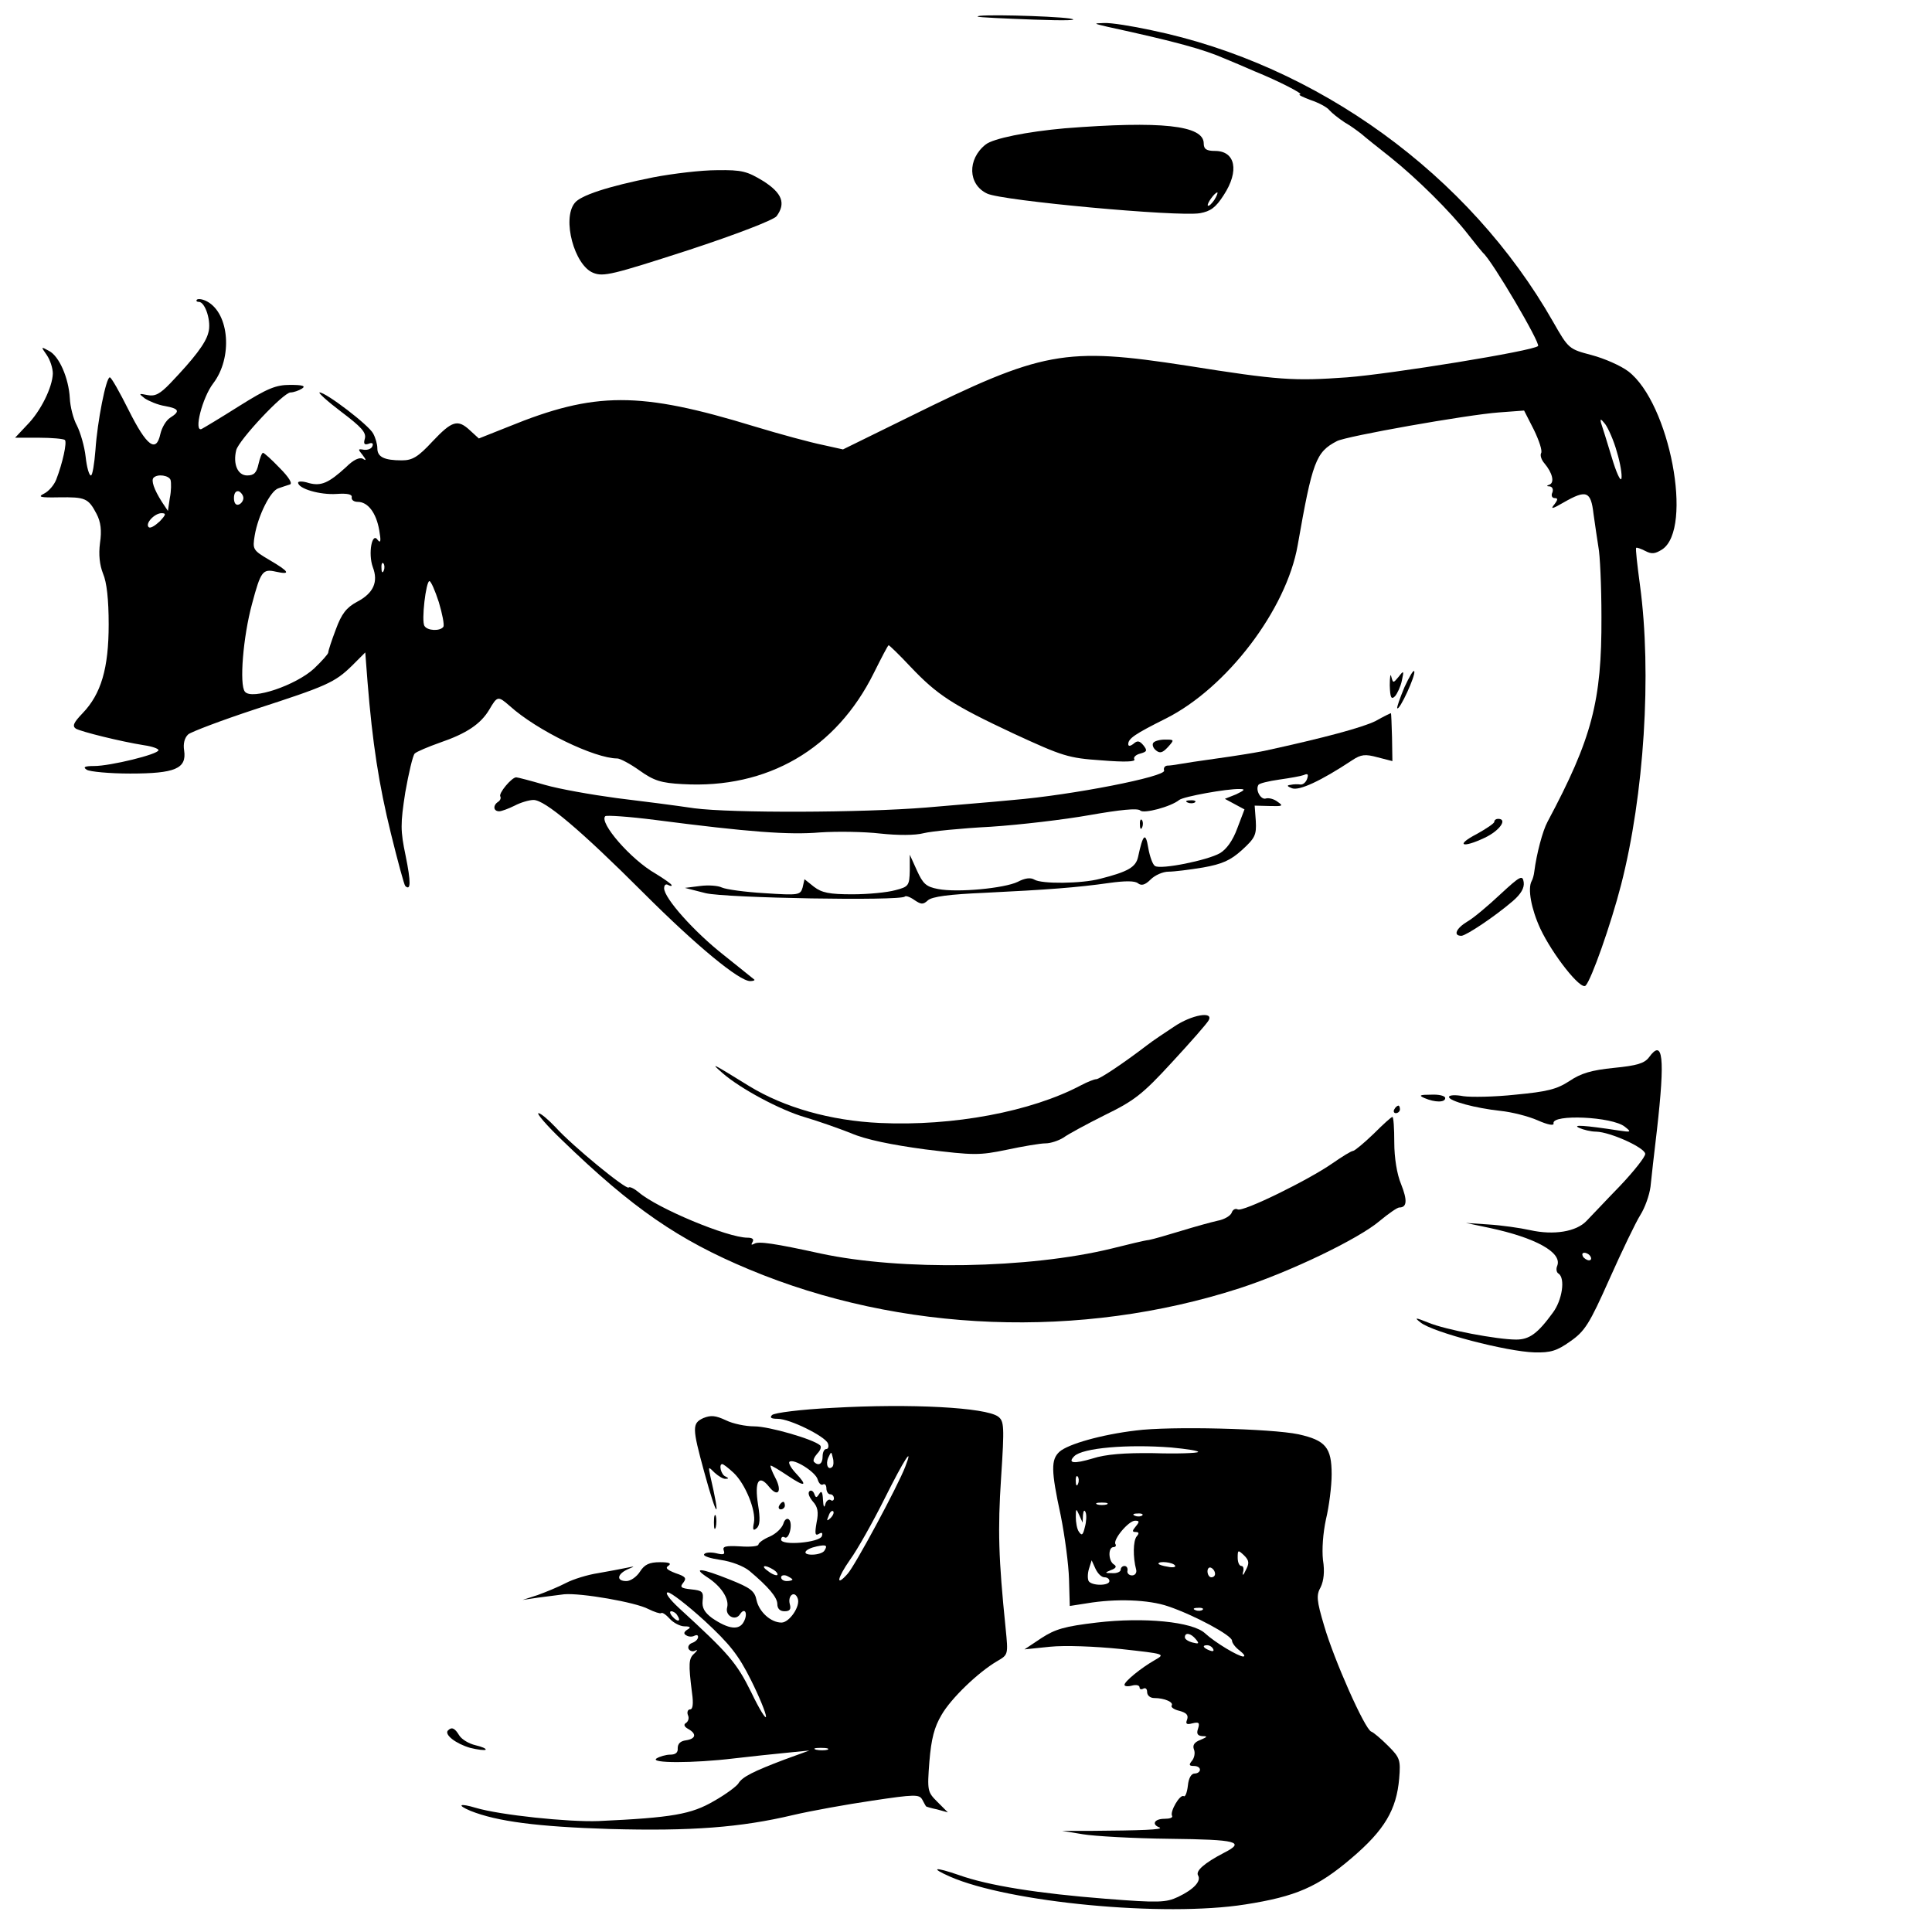 <?xml version="1.0" standalone="no"?>
<!DOCTYPE svg PUBLIC "-//W3C//DTD SVG 20010904//EN"
 "http://www.w3.org/TR/2001/REC-SVG-20010904/DTD/svg10.dtd">
<svg version="1.0" xmlns="http://www.w3.org/2000/svg"
 width="512pt" height="512pt" viewBox="0 0 512 512"
 preserveAspectRatio="xMidYMid meet">
<g transform="translate(0,512) scale(0.1,-0.1)"
fill="#000000" stroke="none">
<path d="M2591 5076 c2 -2 69 -5 149 -8 83 -3 124 -2 95 3 -51 7 -252 12 -244
5z"/>
<path d="M2935 5049 c184 -40 255 -60 310 -84 17 -7 53 -22 80 -34 62 -25 132
-61 120 -61 -6 -1 7 -7 28 -15 21 -7 44 -19 50 -27 7 -8 25 -22 40 -32 16 -9
36 -24 45 -31 9 -8 44 -36 77 -62 70 -56 160 -145 207 -206 18 -23 35 -44 38
-47 24 -20 153 -240 146 -247 -12 -13 -389 -74 -506 -83 -141 -10 -180 -8
-425 31 -324 50 -382 39 -736 -136 l-175 -86 -54 12 c-30 6 -112 28 -181 49
-304 93 -422 93 -652 -1 l-78 -31 -23 21 c-33 31 -48 26 -100 -29 -38 -41 -53
-50 -81 -50 -47 0 -65 9 -65 32 0 11 -5 28 -11 39 -11 22 -125 109 -142 109
-5 0 20 -23 57 -51 53 -40 67 -55 63 -71 -4 -14 -2 -18 10 -14 9 4 13 1 10 -6
-2 -7 -12 -11 -22 -10 -17 3 -17 2 -4 -14 10 -13 10 -16 1 -10 -9 5 -25 -2
-45 -22 -46 -42 -66 -51 -99 -42 -15 5 -28 5 -28 1 0 -16 58 -33 102 -30 29 2
42 -1 40 -9 -1 -7 6 -12 16 -12 27 0 49 -29 57 -75 5 -28 4 -36 -4 -26 -15 23
-26 -36 -13 -72 15 -39 2 -69 -42 -92 -28 -15 -41 -32 -56 -73 -11 -29 -20
-56 -20 -61 0 -4 -17 -23 -38 -43 -48 -44 -165 -84 -183 -61 -15 18 -5 145 19
233 23 86 28 93 63 85 41 -9 36 0 -17 31 -44 26 -45 28 -39 65 9 53 42 119 63
125 9 3 23 8 30 10 8 2 -2 19 -27 44 -21 22 -41 40 -44 40 -3 0 -8 -13 -12
-30 -5 -23 -12 -30 -30 -30 -25 0 -38 30 -29 67 7 27 125 153 144 153 8 0 22
5 30 10 11 7 3 10 -31 10 -38 0 -60 -9 -135 -56 -49 -31 -94 -58 -100 -61 -21
-8 2 83 31 121 52 68 43 185 -16 217 -11 6 -23 8 -27 5 -3 -3 -1 -6 5 -6 17 0
34 -53 25 -82 -7 -28 -38 -68 -101 -134 -27 -28 -40 -35 -60 -31 -24 5 -24 4
-7 -9 11 -7 34 -17 53 -20 38 -7 41 -14 14 -31 -11 -7 -22 -26 -26 -43 -11
-51 -36 -33 -84 63 -24 48 -46 87 -50 87 -10 0 -33 -117 -38 -192 -3 -38 -8
-68 -12 -68 -5 0 -11 22 -14 49 -3 28 -14 65 -23 83 -10 18 -18 51 -19 73 -3
53 -28 111 -55 125 -22 12 -22 12 -6 -11 9 -13 16 -35 16 -49 -1 -36 -32 -100
-69 -137 l-31 -33 63 0 c35 0 66 -3 69 -6 6 -6 -6 -61 -23 -105 -6 -15 -20
-31 -32 -37 -18 -9 -11 -11 39 -10 70 1 78 -2 100 -44 11 -21 14 -44 9 -77 -4
-31 -1 -58 8 -81 10 -23 15 -69 15 -135 0 -116 -20 -184 -69 -235 -24 -25 -28
-34 -18 -41 14 -8 118 -34 181 -44 21 -3 38 -9 38 -13 0 -11 -128 -42 -170
-42 -26 0 -31 -3 -20 -10 8 -5 60 -10 115 -10 119 0 150 13 143 61 -3 18 1 34
11 43 9 7 88 37 176 66 191 62 212 71 258 116 l35 35 6 -78 c13 -162 30 -272
62 -402 18 -73 35 -136 38 -139 15 -14 15 11 1 80 -14 67 -14 84 -1 168 9 51
20 98 25 103 5 5 36 18 67 29 70 24 108 49 131 88 21 36 23 36 54 9 72 -65
225 -139 285 -139 7 0 34 -14 59 -32 38 -27 57 -33 114 -36 225 -13 407 93
507 295 20 40 37 73 39 73 2 0 28 -25 57 -56 72 -76 112 -102 274 -178 130
-60 145 -65 233 -71 62 -5 92 -4 87 3 -3 5 4 12 16 15 18 5 19 8 8 22 -10 12
-16 13 -26 4 -9 -7 -14 -7 -14 -1 0 15 18 27 100 68 161 81 319 288 349 459
39 222 48 247 104 276 24 13 346 70 429 76 l67 5 26 -51 c14 -29 23 -56 19
-62 -3 -6 1 -18 9 -27 21 -25 27 -50 14 -56 -9 -3 -9 -5 0 -5 7 -1 10 -8 7
-16 -4 -8 -1 -15 6 -15 9 0 9 -4 -1 -17 -11 -13 -5 -12 24 5 61 35 73 31 80
-30 4 -29 10 -69 13 -88 4 -19 8 -102 8 -185 1 -223 -25 -322 -143 -543 -13
-24 -29 -85 -35 -132 -1 -9 -4 -20 -7 -25 -11 -20 -1 -74 23 -126 32 -68 107
-164 120 -151 15 15 67 162 94 267 61 237 82 560 50 795 -7 52 -12 96 -10 98
1 2 12 -2 24 -8 17 -9 26 -8 45 4 83 55 20 388 -90 472 -20 15 -63 34 -97 43
-60 16 -61 16 -102 88 -222 390 -625 682 -1065 773 -51 11 -107 20 -125 19
-29 -1 -29 -1 9 -10z m1350 -1127 c9 -29 14 -61 12 -70 -2 -10 -14 16 -26 57
-12 40 -25 81 -28 90 -3 12 -1 12 11 -3 8 -11 23 -44 31 -74z m-3833 -74 c2
-7 2 -29 -2 -48 l-5 -34 -16 24 c-21 33 -29 57 -22 64 11 11 41 6 45 -6z m193
-48 c0 -7 -6 -15 -12 -17 -8 -3 -13 4 -13 17 0 13 5 20 13 18 6 -3 12 -11 12
-18z m-222 -62 c-13 -12 -25 -19 -29 -15 -10 10 16 37 34 37 13 0 12 -4 -5
-22z m594 -130 c-3 -8 -6 -5 -6 6 -1 11 2 17 5 13 3 -3 4 -12 1 -19z m146 -84
c9 -30 15 -60 12 -65 -8 -12 -42 -11 -50 2 -9 13 4 119 13 119 4 0 15 -25 25
-56z"/>
<path d="M2822 4780 c-101 -9 -190 -27 -210 -43 -49 -39 -47 -106 4 -130 39
-19 506 -62 564 -52 28 5 42 15 63 48 42 64 31 117 -23 117 -23 0 -30 5 -30
20 0 48 -113 60 -368 40z m396 -190 c-7 -10 -14 -17 -17 -15 -4 4 18 35 25 35
2 0 -1 -9 -8 -20z"/>
<path d="M1731 4650 c-120 -24 -193 -48 -208 -68 -34 -42 -1 -165 49 -185 27
-11 51 -5 252 60 128 42 226 80 234 90 25 34 15 61 -35 93 -43 26 -56 30 -123
29 -41 0 -117 -9 -169 -19z"/>
<path d="M3722 3299 c-12 -29 -21 -54 -19 -56 6 -6 49 87 45 98 -2 5 -13 -14
-26 -42z"/>
<path d="M3683 3304 c1 -33 4 -39 14 -29 6 7 15 26 18 41 6 27 5 28 -8 11 -15
-18 -15 -18 -20 0 -2 10 -4 -1 -4 -23z"/>
<path d="M3645 3209 c-35 -17 -134 -44 -295 -79 -25 -5 -81 -14 -125 -20 -44
-6 -89 -13 -100 -15 -11 -2 -25 -4 -32 -4 -7 -1 -10 -7 -8 -13 6 -16 -244 -65
-400 -78 -60 -6 -164 -14 -230 -20 -172 -14 -515 -15 -615 -2 -47 7 -139 19
-206 27 -67 9 -152 24 -190 35 -38 11 -72 20 -76 20 -12 0 -48 -43 -42 -51 2
-4 0 -10 -6 -14 -14 -9 -13 -25 3 -25 6 0 25 7 41 15 15 8 38 15 50 15 30 0
124 -79 291 -246 141 -141 254 -234 283 -234 8 0 13 2 11 4 -2 2 -39 31 -81
65 -79 62 -158 151 -158 177 0 9 5 12 10 9 6 -3 10 -4 10 -1 0 3 -20 17 -43
31 -65 37 -150 135 -133 152 3 3 63 -1 133 -10 247 -32 354 -40 436 -33 45 3
117 2 160 -3 47 -5 92 -5 115 1 20 5 100 13 177 17 77 5 196 19 263 31 80 14
127 19 134 12 9 -9 81 10 103 28 11 9 127 30 160 29 16 0 14 -3 -9 -14 l-30
-12 26 -14 26 -14 -19 -50 c-12 -33 -29 -56 -46 -66 -33 -19 -157 -44 -172
-34 -6 3 -14 25 -18 48 -7 43 -14 37 -27 -24 -6 -27 -26 -39 -101 -58 -49 -13
-155 -14 -174 -2 -10 6 -25 4 -44 -6 -35 -17 -159 -29 -211 -19 -32 6 -40 14
-56 49 l-19 42 0 -42 c-1 -40 -3 -43 -38 -52 -21 -6 -72 -11 -114 -11 -61 0
-81 4 -102 20 l-25 20 -5 -22 c-6 -20 -10 -21 -101 -15 -52 3 -102 10 -113 15
-10 5 -36 7 -58 4 l-40 -5 55 -14 c54 -13 516 -21 528 -9 2 3 14 -1 25 -9 18
-12 23 -13 36 -1 11 10 57 16 151 20 164 8 245 14 329 26 43 6 69 6 77 -1 9
-7 19 -4 33 10 12 12 33 21 48 21 14 0 55 5 91 11 51 9 73 19 103 46 35 32 39
40 37 77 l-3 41 39 -1 c35 -1 38 0 22 11 -10 8 -24 11 -31 9 -13 -5 -29 22
-20 36 2 4 27 10 55 14 28 4 57 9 65 12 11 5 13 2 9 -10 -3 -9 -11 -16 -18
-15 -6 1 -18 1 -26 -1 -11 -1 -9 -4 4 -9 19 -7 76 19 159 74 24 16 35 17 68 8
l39 -10 -1 63 c-1 35 -2 64 -3 64 -1 0 -20 -9 -41 -21z"/>
<path d="M3056 3151 c-3 -5 0 -14 8 -20 10 -8 17 -6 31 9 18 20 17 20 -8 20
-14 0 -28 -4 -31 -9z"/>
<path d="M3148 2993 c7 -3 16 -2 19 1 4 3 -2 6 -13 5 -11 0 -14 -3 -6 -6z"/>
<path d="M3021 2934 c0 -11 3 -14 6 -6 3 7 2 16 -1 19 -3 4 -6 -2 -5 -13z"/>
<path d="M3960 2942 c0 -4 -21 -18 -46 -32 -58 -30 -40 -39 21 -10 40 19 61
50 35 50 -5 0 -10 -3 -10 -8z"/>
<path d="M3976 2750 c-32 -30 -71 -63 -87 -72 -30 -18 -39 -38 -16 -38 13 1
87 50 136 92 22 19 31 35 29 50 -3 20 -9 17 -62 -32z"/>
<path d="M3111 2399 c-24 -16 -56 -37 -70 -48 -64 -49 -127 -91 -136 -91 -5 0
-23 -7 -40 -16 -132 -70 -339 -109 -533 -100 -131 6 -254 41 -347 98 -102 63
-103 63 -70 34 47 -41 153 -98 219 -117 34 -10 88 -29 121 -42 39 -17 108 -31
197 -43 130 -16 143 -16 216 -1 42 9 89 17 103 17 13 0 34 7 47 15 12 9 62 36
110 60 78 38 100 55 178 140 49 53 93 103 97 111 14 25 -45 15 -92 -17z"/>
<path d="M4370 2318 c-12 -16 -32 -22 -93 -28 -59 -6 -87 -14 -118 -35 -34
-22 -59 -28 -143 -36 -55 -6 -118 -7 -138 -4 -21 4 -38 3 -38 -2 0 -11 71 -30
137 -37 29 -3 73 -14 98 -25 27 -12 44 -15 42 -8 -5 25 156 18 189 -9 18 -14
17 -15 -16 -10 -91 14 -125 16 -105 7 11 -5 31 -10 45 -10 38 -1 130 -43 130
-59 0 -8 -30 -46 -67 -85 -38 -39 -77 -81 -89 -93 -27 -28 -86 -38 -149 -24
-27 6 -77 13 -110 15 l-60 4 62 -13 c122 -26 193 -65 180 -100 -4 -9 -2 -18 3
-21 19 -12 10 -71 -15 -104 -40 -55 -62 -71 -97 -71 -50 0 -188 26 -233 45
-35 14 -38 14 -20 0 33 -26 228 -77 302 -79 42 -1 59 4 94 29 39 27 51 46 104
165 33 74 70 151 82 170 12 19 24 52 27 75 2 22 10 90 17 150 22 194 16 244
-21 193z m-155 -528 c3 -5 2 -10 -4 -10 -5 0 -13 5 -16 10 -3 6 -2 10 4 10 5
0 13 -4 16 -10z"/>
<path d="M3775 2210 c28 -12 55 -12 55 0 0 6 -17 10 -37 9 -31 0 -34 -2 -18
-9z"/>
<path d="M3695 2180 c-3 -5 -1 -10 4 -10 6 0 11 5 11 10 0 6 -2 10 -4 10 -3 0
-8 -4 -11 -10z"/>
<path d="M1490 2098 c186 -180 308 -264 495 -342 402 -168 879 -186 1300 -50
135 44 316 131 372 179 23 19 46 35 51 35 21 0 22 19 5 62 -11 26 -18 70 -18
110 0 38 -2 68 -5 68 -3 0 -25 -20 -50 -45 -25 -24 -49 -44 -54 -45 -5 0 -29
-15 -55 -33 -63 -44 -238 -130 -251 -122 -6 3 -13 0 -16 -9 -3 -8 -20 -18 -37
-21 -18 -4 -61 -16 -97 -27 -36 -11 -74 -22 -85 -24 -11 -1 -56 -12 -100 -23
-218 -53 -556 -59 -770 -13 -123 27 -165 33 -176 26 -8 -4 -9 -3 -5 4 5 8 0
12 -13 12 -53 0 -239 78 -288 120 -12 10 -24 16 -27 13 -6 -7 -149 110 -194
160 -19 20 -39 37 -45 37 -6 0 22 -33 63 -72z"/>
<path d="M2206 1389 c-82 -4 -154 -13 -160 -19 -7 -7 -2 -10 15 -10 32 0 125
-46 133 -65 3 -8 1 -15 -4 -15 -6 0 -10 -9 -10 -20 0 -20 -11 -26 -23 -14 -3
4 1 13 9 22 8 8 12 18 7 22 -18 16 -135 50 -174 50 -23 0 -57 7 -75 16 -28 13
-40 14 -60 6 -30 -14 -30 -25 2 -142 35 -128 45 -135 16 -10 -5 24 -5 24 12 7
10 -9 23 -17 29 -16 9 0 8 2 0 6 -12 4 -19 33 -9 33 3 0 16 -10 30 -23 31 -29
60 -100 54 -132 -4 -19 -2 -23 7 -15 9 7 10 25 4 62 -10 63 2 82 29 48 24 -30
36 -12 16 25 -8 15 -13 29 -12 31 2 1 22 -11 46 -27 46 -31 54 -28 20 8 -12
13 -19 26 -16 29 11 10 70 -27 75 -47 3 -10 9 -16 14 -13 5 3 9 -2 9 -10 0 -9
5 -16 10 -16 6 0 10 -5 10 -11 0 -5 -4 -8 -9 -4 -5 3 -12 -3 -14 -12 -3 -11
-5 -5 -6 12 -1 21 -4 26 -10 16 -7 -11 -9 -11 -13 0 -3 8 -9 11 -13 7 -5 -5 0
-16 9 -27 13 -14 16 -28 10 -56 -5 -29 -4 -36 6 -30 8 5 11 3 8 -6 -6 -17
-108 -26 -108 -9 0 6 4 9 9 6 12 -8 23 36 12 47 -5 5 -12 0 -15 -11 -4 -12
-20 -27 -36 -34 -17 -7 -30 -17 -30 -21 0 -5 -22 -7 -49 -5 -38 2 -47 0 -43
-11 4 -11 -1 -12 -21 -7 -14 3 -28 2 -31 -3 -3 -5 17 -11 44 -15 28 -4 60 -16
76 -29 50 -42 74 -70 74 -88 0 -12 7 -19 19 -19 14 0 18 5 14 19 -6 23 13 37
21 15 8 -20 -22 -64 -43 -64 -28 0 -59 28 -66 59 -5 25 -16 33 -71 55 -75 30
-100 33 -61 7 38 -24 60 -58 54 -81 -6 -22 22 -37 34 -18 13 20 22 2 10 -20
-12 -23 -40 -20 -84 10 -20 15 -27 27 -25 46 3 24 -1 27 -30 30 -28 3 -31 6
-21 18 9 12 6 16 -21 25 -23 9 -28 14 -18 20 8 6 1 9 -23 9 -28 0 -41 -6 -53
-25 -9 -14 -25 -25 -36 -25 -27 0 -25 18 3 31 21 9 21 9 -3 4 -14 -3 -47 -9
-75 -14 -27 -4 -66 -16 -85 -26 -19 -10 -53 -24 -75 -32 l-40 -13 40 6 c22 3
54 7 70 9 44 4 189 -21 223 -39 16 -8 32 -13 34 -11 3 3 13 -4 23 -15 10 -11
28 -20 39 -20 16 0 18 -3 7 -9 -9 -6 -10 -11 -2 -15 6 -4 16 -4 21 -1 6 3 10
2 10 -3 0 -6 -7 -13 -16 -16 -8 -3 -12 -10 -9 -16 4 -6 12 -8 18 -4 7 3 5 0
-3 -8 -15 -13 -16 -26 -6 -105 4 -28 2 -43 -5 -43 -6 0 -9 -7 -6 -15 4 -8 1
-17 -5 -21 -7 -4 -5 -10 6 -16 23 -13 20 -26 -6 -30 -15 -2 -22 -9 -22 -21 1
-11 -5 -17 -20 -17 -11 0 -28 -5 -36 -10 -20 -13 97 -13 205 0 44 5 107 12
140 15 l60 6 -66 -24 c-82 -31 -112 -46 -122 -63 -4 -7 -33 -29 -65 -47 -60
-35 -110 -44 -306 -53 -80 -3 -261 16 -325 35 -43 13 -52 8 -14 -8 70 -28 177
-42 368 -48 217 -6 348 4 487 37 47 11 141 28 209 38 113 17 125 17 133 3 5
-9 9 -17 10 -18 1 -1 14 -5 29 -8 l29 -8 -28 28 c-26 26 -27 29 -21 107 5 60
13 91 32 123 25 44 98 114 148 143 29 17 29 17 22 87 -19 186 -21 261 -12 399
9 137 8 150 -8 162 -33 24 -230 35 -439 23z m0 -156 c-11 -11 -19 6 -11 24 8
17 8 17 12 0 3 -10 2 -21 -1 -24z m193 0 c-19 -50 -134 -264 -153 -284 -32
-36 -28 -12 7 38 19 26 60 99 91 161 53 106 78 144 55 85z m-198 -136 c-10 -9
-11 -8 -5 6 3 10 9 15 12 12 3 -3 0 -11 -7 -18z m-16 -86 c-3 -6 -18 -11 -33
-11 -29 0 -20 15 13 22 24 5 29 3 20 -11z m-135 -51 c8 -5 12 -11 10 -14 -3
-2 -14 2 -24 10 -22 15 -10 19 14 4z m50 -26 c0 -2 -7 -4 -15 -4 -8 0 -15 4
-15 10 0 5 7 7 15 4 8 -4 15 -8 15 -10z m-233 -109 c67 -62 90 -91 123 -157
22 -44 40 -88 40 -97 0 -9 -18 20 -39 64 -39 79 -60 103 -191 223 -26 24 -39
42 -30 42 8 0 52 -34 97 -75z m-72 14 c11 -16 1 -19 -13 -3 -7 8 -8 14 -3 14
5 0 13 -5 16 -11z m398 -356 c-7 -2 -21 -2 -30 0 -10 3 -4 5 12 5 17 0 24 -2
18 -5z"/>
<path d="M3010 1329 c-92 -11 -179 -36 -202 -56 -23 -21 -23 -49 3 -169 11
-55 21 -131 22 -169 l2 -71 45 7 c77 13 164 10 216 -8 68 -23 169 -77 169 -91
0 -6 9 -18 20 -26 11 -9 16 -15 10 -16 -13 0 -75 37 -102 62 -33 30 -160 43
-287 28 -84 -10 -109 -17 -146 -41 l-45 -30 68 7 c39 4 118 1 187 -6 117 -13
119 -13 91 -29 -37 -21 -81 -57 -81 -66 0 -4 9 -5 20 -2 11 3 20 1 20 -5 0 -5
5 -6 10 -3 6 3 10 -1 10 -9 0 -9 8 -16 19 -16 27 0 52 -11 46 -20 -3 -4 7 -11
21 -14 18 -5 24 -11 20 -23 -5 -12 -1 -14 14 -10 17 4 20 2 15 -14 -5 -14 -1
-19 12 -20 14 0 13 -2 -6 -10 -16 -6 -21 -14 -17 -25 4 -9 1 -23 -5 -30 -9
-11 -8 -14 5 -14 9 0 16 -4 16 -10 0 -5 -6 -10 -14 -10 -9 0 -16 -12 -18 -32
-2 -18 -7 -31 -11 -28 -10 6 -37 -41 -31 -52 3 -5 -6 -8 -20 -8 -27 0 -35 -15
-13 -23 12 -6 -51 -8 -183 -9 l-75 0 55 -9 c30 -5 134 -11 230 -12 179 -2 201
-8 144 -37 -52 -27 -76 -48 -69 -60 9 -15 -11 -37 -53 -57 -32 -15 -51 -16
-191 -5 -179 14 -312 35 -390 63 -64 22 -78 20 -24 -4 157 -69 568 -108 783
-74 134 21 192 46 282 123 87 74 119 128 126 211 4 49 2 55 -29 86 -19 19 -39
36 -45 38 -17 6 -99 191 -125 281 -20 67 -21 81 -9 102 8 17 11 41 6 72 -3 28
0 71 8 108 8 33 15 87 15 119 0 71 -16 90 -88 106 -71 15 -341 22 -431 10z
m94 -45 c42 -4 74 -9 71 -12 -3 -3 -56 -5 -118 -3 -77 1 -127 -3 -161 -14 -50
-15 -68 -13 -49 6 22 22 141 32 257 23z m-247 -96 c-3 -8 -6 -5 -6 6 -1 11 2
17 5 13 3 -3 4 -12 1 -19z m76 -55 c-7 -2 -19 -2 -25 0 -7 3 -2 5 12 5 14 0
19 -2 13 -5z m-63 -28 c1 12 4 15 7 7 3 -7 2 -25 -2 -39 -5 -21 -8 -24 -16
-12 -5 7 -8 25 -8 39 0 23 1 23 9 5 l9 -20 1 20z m157 -1 c-3 -3 -12 -4 -19
-1 -8 3 -5 6 6 6 11 1 17 -2 13 -5z m-17 -29 c-10 -12 -10 -15 0 -15 9 0 9 -4
2 -12 -9 -12 -10 -54 -1 -88 2 -8 -3 -15 -11 -15 -8 0 -14 6 -12 13 1 6 -2 12
-8 12 -5 0 -10 -4 -10 -10 0 -5 -10 -10 -22 -9 -21 0 -21 1 -4 8 14 5 16 10 8
15 -15 9 -16 46 -1 46 5 0 8 4 5 8 -7 12 35 62 52 62 12 0 12 -3 2 -15z m291
-117 c-6 -13 -9 -15 -7 -5 3 9 1 17 -4 17 -6 0 -10 10 -10 22 0 21 1 21 17 6
14 -14 14 -21 4 -40z m-374 -18 c7 0 13 -4 13 -10 0 -13 -47 -13 -55 0 -3 6
-3 20 1 33 l7 22 10 -22 c6 -13 16 -23 24 -23z m187 31 c3 -4 -6 -6 -19 -3
-14 2 -25 6 -25 8 0 8 39 4 44 -5z m106 -22 c0 -5 -4 -9 -10 -9 -5 0 -10 7
-10 16 0 8 5 12 10 9 6 -3 10 -10 10 -16z m-33 -95 c-3 -3 -12 -4 -19 -1 -8 3
-5 6 6 6 11 1 17 -2 13 -5z m-18 -78 c10 -12 8 -13 -8 -9 -12 3 -21 9 -21 14
0 14 16 11 29 -5z m46 -26 c3 -6 -1 -7 -9 -4 -18 7 -21 14 -7 14 6 0 13 -4 16
-10z"/>
<path d="M2065 1130 c-3 -5 -1 -10 4 -10 6 0 11 5 11 10 0 6 -2 10 -4 10 -3 0
-8 -4 -11 -10z"/>
<path d="M1892 1085 c0 -16 2 -22 5 -12 2 9 2 23 0 30 -3 6 -5 -1 -5 -18z"/>
<path d="M1187 534 c-10 -11 21 -35 59 -46 20 -5 38 -7 41 -5 2 3 -10 8 -27
12 -17 4 -36 15 -43 26 -12 20 -20 23 -30 13z"/>
</g>
</svg>
